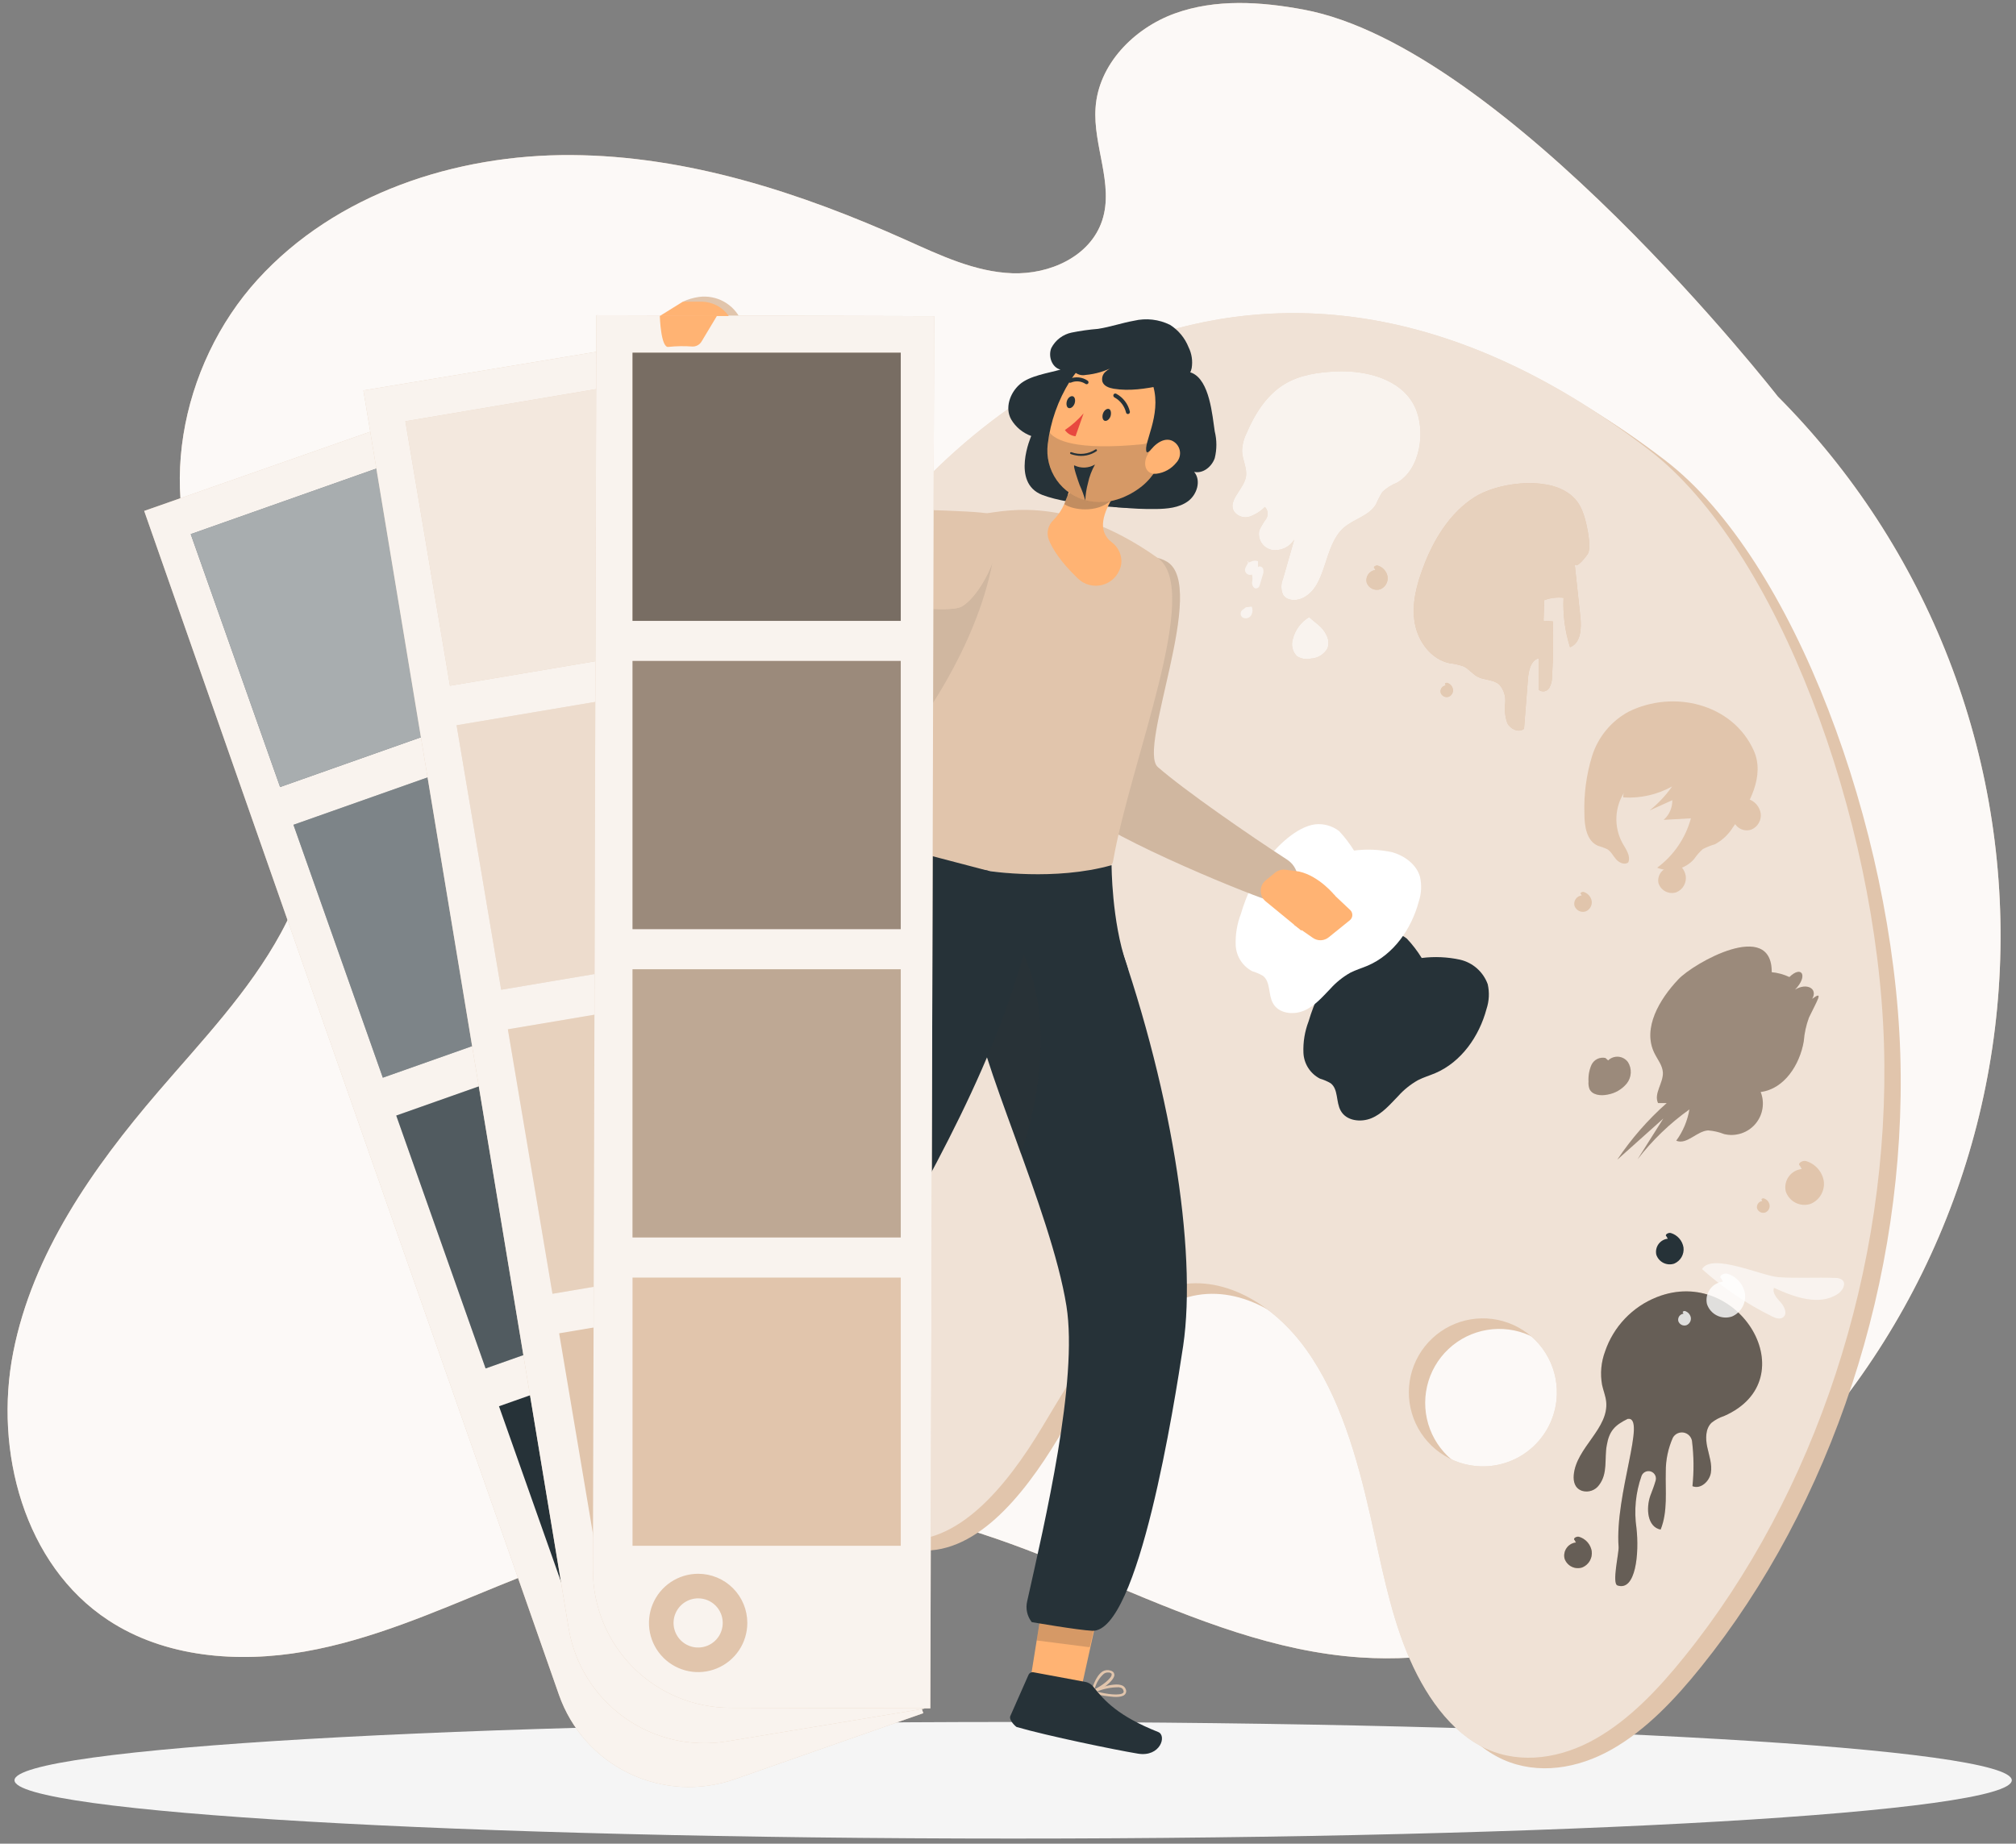 <svg width="164" height="150" viewBox="0 0 164 150" fill="none" xmlns="http://www.w3.org/2000/svg">
<rect x="0" y="0" width="164" height="150" fill="#808080" stroke="none"/>
<g clip-path="url(#clip0_34_750)">
<path d="M106.038 0.779C102.564 0.134 98.89 -0.109 95.563 1.098C92.236 2.304 89.358 5.242 89.123 8.765C88.901 11.849 90.631 15.004 89.659 17.941C88.687 20.878 85.381 22.341 82.348 22.232C79.314 22.123 76.482 20.77 73.725 19.534C65.119 15.679 55.939 12.675 46.49 12.616C37.042 12.557 27.313 15.763 20.965 22.735C14.617 29.707 12.46 40.751 17.169 48.901C19.427 52.823 23.06 55.927 24.711 60.134C26.718 65.216 25.469 71.099 22.859 75.897C20.249 80.694 16.419 84.683 12.866 88.827C7.541 95.032 2.651 102 1.075 110.024C-0.5 118.047 1.964 127.32 8.797 131.811C13.406 134.853 19.352 135.323 24.799 134.367C30.246 133.412 35.37 131.145 40.494 129.05C50.194 125.091 60.539 121.605 70.947 122.765C84.774 124.337 96.811 133.932 110.689 134.849C121.582 135.574 132.304 130.705 140.663 123.658C147.234 118.114 152.583 111.268 156.374 103.552C160.164 95.836 162.314 87.418 162.686 78.829C163.059 70.241 161.646 61.668 158.538 53.653C155.43 45.638 150.693 38.354 144.627 32.263C144.627 32.263 122.458 3.825 106.038 0.779Z" fill="#E1C5AC"/>
<g opacity="0.9">
<path d="M106.038 0.779C102.564 0.134 98.89 -0.109 95.563 1.098C92.236 2.304 89.358 5.242 89.123 8.765C88.901 11.849 90.631 15.004 89.659 17.941C88.687 20.878 85.381 22.341 82.348 22.232C79.314 22.123 76.482 20.77 73.725 19.534C65.119 15.679 55.939 12.675 46.49 12.616C37.042 12.557 27.313 15.763 20.965 22.735C14.617 29.707 12.46 40.751 17.169 48.901C19.427 52.823 23.06 55.927 24.711 60.134C26.718 65.216 25.469 71.099 22.859 75.897C20.249 80.694 16.419 84.683 12.866 88.827C7.541 95.032 2.651 102 1.075 110.024C-0.5 118.047 1.964 127.32 8.797 131.811C13.406 134.853 19.352 135.323 24.799 134.367C30.246 133.412 35.37 131.145 40.494 129.05C50.194 125.091 60.539 121.605 70.947 122.765C84.774 124.337 96.811 133.932 110.689 134.849C121.582 135.574 132.304 130.705 140.663 123.658C147.234 118.114 152.583 111.268 156.374 103.552C160.164 95.836 162.314 87.418 162.686 78.829C163.059 70.241 161.646 61.668 158.538 53.653C155.43 45.638 150.693 38.354 144.627 32.263C144.627 32.263 122.458 3.825 106.038 0.779Z" fill="white"/>
</g>
<path d="M82.419 149.585C127.286 149.585 163.658 147.462 163.658 144.842C163.658 142.223 127.286 140.099 82.419 140.099C37.552 140.099 1.18 142.223 1.18 144.842C1.18 147.462 37.552 149.585 82.419 149.585Z" fill="#F5F5F5"/>
<path d="M154.587 85.731C154.008 67.416 145.909 45.482 135.489 37.475C101.55 11.418 76.54 38.271 72.061 45.461C67.582 52.651 65.203 61.437 63.405 70.182C61.729 78.369 60.472 86.765 60.669 95.179C60.866 103.592 62.575 112.077 66.409 119.015C68.32 122.464 71.018 125.677 74.433 126.105C79.201 126.712 83.207 121.785 86.073 117.029C88.939 112.274 91.939 106.823 96.656 105.528C100.696 104.422 104.927 106.915 107.621 110.707C110.316 114.499 111.719 119.388 112.817 124.236C113.655 127.961 114.351 131.778 115.75 135.226C117.149 138.675 119.328 141.838 122.29 143.166C125.119 144.423 128.358 143.899 131.123 142.328C133.888 140.757 136.235 138.289 138.376 135.624C148.955 122.501 155.156 104.053 154.587 85.731ZM121.775 120.159C120.585 120.123 119.432 119.735 118.462 119.043C117.493 118.352 116.75 117.388 116.328 116.274C115.906 115.161 115.824 113.947 116.092 112.786C116.359 111.626 116.966 110.571 117.833 109.755C118.701 108.939 119.791 108.399 120.965 108.203C122.14 108.006 123.346 108.163 124.432 108.652C125.518 109.141 126.434 109.942 127.065 110.952C127.696 111.962 128.013 113.136 127.976 114.327C127.952 115.117 127.773 115.895 127.448 116.616C127.124 117.337 126.66 117.987 126.084 118.528C125.508 119.07 124.831 119.493 124.092 119.773C123.353 120.052 122.565 120.184 121.775 120.159Z" fill="#E1C5AC"/>
<path d="M153.258 84.871C152.68 66.557 144.585 44.623 134.161 36.616C100.243 10.559 75.212 37.412 70.737 44.602C66.263 51.792 63.874 60.578 62.077 69.323C60.401 77.51 59.144 85.906 59.341 94.316C59.538 102.725 61.247 111.214 65.081 118.152C66.992 121.605 69.69 124.818 73.105 125.246C77.873 125.849 81.883 120.926 84.744 116.17C87.606 111.415 90.631 105.964 95.328 104.669C99.367 103.563 103.599 106.056 106.293 109.844C108.987 113.631 110.391 118.529 111.489 123.377C112.327 127.102 113.022 130.919 114.422 134.367C115.821 137.816 118 140.979 120.962 142.307C123.79 143.564 127.029 143.041 129.795 141.469C132.56 139.898 134.906 137.43 137.047 134.765C147.627 121.642 153.828 103.19 153.258 84.871ZM120.447 119.3C119.257 119.264 118.104 118.876 117.134 118.184C116.164 117.493 115.422 116.529 115 115.415C114.578 114.302 114.495 113.088 114.763 111.928C115.031 110.767 115.637 109.712 116.505 108.896C117.372 108.08 118.462 107.54 119.637 107.344C120.812 107.147 122.018 107.304 123.104 107.793C124.19 108.282 125.106 109.083 125.737 110.093C126.368 111.103 126.685 112.278 126.648 113.468C126.624 114.258 126.445 115.036 126.12 115.757C125.796 116.478 125.332 117.128 124.756 117.669C124.18 118.211 123.503 118.634 122.764 118.914C122.024 119.193 121.237 119.325 120.447 119.3Z" fill="#E1C5AC"/>
<g opacity="0.5">
<path d="M153.258 84.871C152.68 66.557 144.585 44.623 134.161 36.616C100.243 10.559 75.212 37.412 70.737 44.602C66.263 51.792 63.874 60.578 62.077 69.323C60.401 77.51 59.144 85.906 59.341 94.316C59.538 102.725 61.247 111.214 65.081 118.152C66.992 121.605 69.69 124.818 73.105 125.246C77.873 125.849 81.883 120.926 84.744 116.17C87.606 111.415 90.631 105.964 95.328 104.669C99.367 103.563 103.599 106.056 106.293 109.844C108.987 113.631 110.391 118.529 111.489 123.377C112.327 127.102 113.022 130.919 114.422 134.367C115.821 137.816 118 140.979 120.962 142.307C123.79 143.564 127.029 143.041 129.795 141.469C132.56 139.898 134.906 137.43 137.047 134.765C147.627 121.642 153.828 103.19 153.258 84.871ZM120.447 119.3C119.257 119.264 118.104 118.876 117.134 118.184C116.164 117.493 115.422 116.529 115 115.415C114.578 114.302 114.495 113.088 114.763 111.928C115.031 110.767 115.637 109.712 116.505 108.896C117.372 108.08 118.462 107.54 119.637 107.344C120.812 107.147 122.018 107.304 123.104 107.793C124.19 108.282 125.106 109.083 125.737 110.093C126.368 111.103 126.685 112.278 126.648 113.468C126.624 114.258 126.445 115.036 126.12 115.757C125.796 116.478 125.332 117.128 124.756 117.669C124.18 118.211 123.503 118.634 122.764 118.914C122.024 119.193 121.237 119.325 120.447 119.3Z" fill="white"/>
</g>
<path d="M108.547 78.712C107.622 80.055 106.915 81.535 106.452 83.099C106.14 83.917 105.997 84.789 106.034 85.663C106.054 86.1 106.189 86.524 106.425 86.891C106.661 87.259 106.99 87.558 107.378 87.758C107.682 87.847 107.973 87.972 108.246 88.131C108.887 88.621 108.665 89.652 109.063 90.36C109.515 91.198 110.697 91.341 111.577 90.972C112.457 90.603 113.077 89.858 113.735 89.183C114.199 88.662 114.747 88.222 115.356 87.88C115.804 87.65 116.295 87.507 116.76 87.31C118.876 86.405 120.33 84.319 120.925 82.098C121.142 81.445 121.177 80.745 121.025 80.074C120.846 79.581 120.546 79.139 120.153 78.791C119.76 78.443 119.287 78.198 118.775 78.08C117.75 77.857 116.694 77.811 115.654 77.941C115.305 77.373 114.897 76.842 114.439 76.358C113.893 75.938 113.209 75.74 112.524 75.805C111.003 75.976 109.377 77.589 108.547 78.712Z" fill="#263238"/>
<path d="M103.038 69.972C102.112 71.315 101.405 72.795 100.943 74.359C100.63 75.176 100.488 76.049 100.524 76.923C100.547 77.359 100.683 77.781 100.919 78.149C101.155 78.516 101.482 78.816 101.869 79.018C102.172 79.107 102.463 79.232 102.736 79.391C103.377 79.881 103.155 80.912 103.553 81.62C104.006 82.458 105.187 82.601 106.067 82.232C106.947 81.863 107.571 81.117 108.225 80.443C108.691 79.924 109.239 79.484 109.846 79.14C110.299 78.909 110.785 78.767 111.25 78.57C113.37 77.665 114.82 75.578 115.415 73.353C115.632 72.702 115.666 72.004 115.515 71.334C115.23 70.328 114.258 69.624 113.265 69.339C112.242 69.115 111.187 69.068 110.148 69.201C109.795 68.634 109.388 68.102 108.933 67.613C108.385 67.195 107.7 66.999 107.014 67.064C105.497 67.244 103.867 68.858 103.038 69.972Z" fill="white"/>
<path opacity="0.6" d="M144.682 103.911C146.223 104.015 147.774 103.911 149.316 103.973C149.515 103.965 149.711 104.024 149.873 104.141C150.208 104.451 149.894 105.013 149.513 105.268C147.996 106.278 145.968 105.536 144.313 104.778C144.149 105.197 144.547 105.616 144.866 105.972C145.184 106.328 145.423 106.911 145.046 107.183C144.786 107.367 144.426 107.237 144.141 107.095C142.081 106.079 140.17 104.786 138.459 103.253C139.264 101.904 143.311 103.814 144.682 103.911Z" fill="white"/>
<path d="M146.571 95.112C146.361 95.134 146.159 95.2 145.976 95.306C145.794 95.412 145.636 95.555 145.513 95.727C145.39 95.898 145.304 96.094 145.262 96.3C145.22 96.507 145.222 96.72 145.268 96.926C145.334 97.127 145.439 97.312 145.577 97.473C145.715 97.633 145.883 97.764 146.072 97.858C146.261 97.953 146.467 98.009 146.678 98.024C146.888 98.039 147.1 98.012 147.3 97.944C147.654 97.795 147.95 97.534 148.142 97.201C148.334 96.868 148.412 96.482 148.365 96.1C148.302 95.721 148.134 95.367 147.88 95.078C147.626 94.789 147.296 94.577 146.927 94.466C146.638 94.379 146.177 94.663 146.42 94.844L146.571 95.112Z" fill="#E1C5AC"/>
<path d="M143.353 97.714C143.285 97.723 143.22 97.746 143.161 97.782C143.103 97.818 143.052 97.866 143.013 97.922C142.974 97.978 142.946 98.042 142.933 98.109C142.919 98.177 142.92 98.246 142.934 98.313C142.979 98.446 143.075 98.556 143.201 98.619C143.326 98.681 143.471 98.692 143.605 98.648C143.722 98.6 143.82 98.514 143.883 98.404C143.947 98.294 143.973 98.166 143.957 98.04C143.936 97.915 143.881 97.798 143.797 97.703C143.714 97.607 143.605 97.537 143.483 97.5C143.387 97.471 143.236 97.567 143.316 97.626L143.353 97.714Z" fill="#E1C5AC"/>
<path d="M135.673 100.781C135.523 100.797 135.378 100.845 135.248 100.921C135.118 100.997 135.005 101.1 134.917 101.222C134.829 101.345 134.768 101.484 134.737 101.632C134.706 101.78 134.707 101.932 134.739 102.08C134.786 102.223 134.861 102.356 134.96 102.47C135.059 102.585 135.179 102.678 135.314 102.746C135.449 102.814 135.597 102.854 135.747 102.865C135.898 102.876 136.049 102.857 136.193 102.809C136.446 102.702 136.657 102.515 136.794 102.277C136.931 102.038 136.986 101.761 136.951 101.489C136.906 101.218 136.787 100.965 136.606 100.759C136.426 100.552 136.191 100.4 135.929 100.32C135.719 100.257 135.388 100.462 135.564 100.592L135.673 100.781Z" fill="#263238"/>
<path d="M134.793 105.528C133.81 105.914 132.922 106.511 132.192 107.276C131.463 108.041 130.909 108.956 130.57 109.957C130.248 110.822 130.164 111.759 130.327 112.668C130.423 113.116 130.603 113.547 130.658 114.004C130.913 116.221 128.211 117.775 128.022 120.013C127.98 120.524 128.094 121.094 128.714 121.299C128.964 121.371 129.231 121.364 129.478 121.277C129.724 121.191 129.937 121.03 130.088 120.817C130.813 119.862 130.507 118.684 130.708 117.595C130.905 116.434 131.349 115.957 132.409 115.441C133.985 115.194 131.353 121.588 131.672 125.862C131.705 126.356 131.11 128.832 131.58 128.992C133.075 129.494 133.356 126.373 133.126 124.324C132.916 122.898 133.057 121.443 133.536 120.084C133.592 119.933 133.705 119.811 133.851 119.744C133.996 119.677 134.163 119.67 134.314 119.726C134.464 119.781 134.586 119.894 134.654 120.04C134.721 120.186 134.727 120.352 134.672 120.503C134.554 120.922 134.395 121.307 134.253 121.689C133.892 122.719 134.001 124.236 135.091 124.446C135.686 122.975 135.468 121.316 135.51 119.728C135.504 118.777 135.702 117.835 136.088 116.966C136.173 116.816 136.302 116.696 136.458 116.622C136.613 116.548 136.788 116.524 136.958 116.552C137.128 116.581 137.285 116.662 137.407 116.783C137.53 116.905 137.612 117.061 137.642 117.23C137.793 118.453 137.806 119.688 137.68 120.913C138.33 121.19 139.054 120.536 139.176 119.841C139.297 119.145 139.038 118.446 138.887 117.746C138.736 117.046 138.728 116.242 139.235 115.751C139.539 115.512 139.884 115.327 140.253 115.207C147.045 112.228 141.497 102.892 134.793 105.528Z" fill="#E1C5AC"/>
<path opacity="0.7" d="M134.793 105.528C133.81 105.914 132.922 106.511 132.192 107.276C131.463 108.041 130.909 108.956 130.57 109.957C130.248 110.822 130.164 111.759 130.327 112.668C130.423 113.116 130.603 113.547 130.658 114.004C130.913 116.221 128.211 117.775 128.022 120.013C127.98 120.524 128.094 121.094 128.714 121.299C128.964 121.371 129.231 121.364 129.478 121.277C129.724 121.191 129.937 121.03 130.088 120.817C130.813 119.862 130.507 118.684 130.708 117.595C130.905 116.434 131.349 115.957 132.409 115.441C133.985 115.194 131.353 121.588 131.672 125.862C131.705 126.356 131.11 128.832 131.58 128.992C133.075 129.494 133.356 126.373 133.126 124.324C132.916 122.898 133.057 121.443 133.536 120.084C133.592 119.933 133.705 119.811 133.851 119.744C133.996 119.677 134.163 119.67 134.314 119.726C134.464 119.781 134.586 119.894 134.654 120.04C134.721 120.186 134.727 120.352 134.672 120.503C134.554 120.922 134.395 121.307 134.253 121.689C133.892 122.719 134.001 124.236 135.091 124.446C135.686 122.975 135.468 121.316 135.51 119.728C135.504 118.777 135.702 117.835 136.088 116.966C136.173 116.816 136.302 116.696 136.458 116.622C136.613 116.548 136.788 116.524 136.958 116.552C137.128 116.581 137.285 116.662 137.407 116.783C137.53 116.905 137.612 117.061 137.642 117.23C137.793 118.453 137.806 119.688 137.68 120.913C138.33 121.19 139.054 120.536 139.176 119.841C139.297 119.145 139.038 118.446 138.887 117.746C138.736 117.046 138.728 116.242 139.235 115.751C139.539 115.512 139.884 115.327 140.253 115.207C147.045 112.228 141.497 102.892 134.793 105.528Z" fill="#323232"/>
<path d="M128.203 125.497C128.053 125.514 127.909 125.561 127.779 125.637C127.649 125.713 127.537 125.815 127.449 125.938C127.362 126.06 127.3 126.199 127.27 126.346C127.24 126.493 127.24 126.645 127.272 126.792C127.319 126.936 127.393 127.069 127.492 127.184C127.591 127.299 127.711 127.394 127.846 127.461C127.982 127.529 128.129 127.57 128.28 127.58C128.431 127.59 128.583 127.57 128.726 127.521C128.979 127.414 129.19 127.228 129.327 126.991C129.463 126.753 129.519 126.477 129.485 126.205C129.44 125.934 129.32 125.681 129.139 125.474C128.957 125.267 128.721 125.116 128.458 125.036C128.253 124.973 127.922 125.179 128.098 125.309L128.203 125.497Z" fill="#E1C5AC"/>
<path d="M128.203 125.497C128.053 125.514 127.909 125.561 127.779 125.637C127.649 125.713 127.537 125.815 127.449 125.938C127.362 126.06 127.3 126.199 127.27 126.346C127.24 126.493 127.24 126.645 127.272 126.792C127.319 126.936 127.393 127.069 127.492 127.184C127.591 127.299 127.711 127.394 127.846 127.461C127.982 127.529 128.129 127.57 128.28 127.58C128.431 127.59 128.583 127.57 128.726 127.521C128.979 127.414 129.19 127.228 129.327 126.991C129.463 126.753 129.519 126.477 129.485 126.205C129.44 125.934 129.32 125.681 129.139 125.474C128.957 125.267 128.721 125.116 128.458 125.036C128.253 124.973 127.922 125.179 128.098 125.309L128.203 125.497Z" fill="#E1C5AC"/>
<path d="M128.203 125.497C128.053 125.514 127.909 125.561 127.779 125.637C127.649 125.713 127.537 125.815 127.449 125.938C127.362 126.06 127.3 126.199 127.27 126.346C127.24 126.493 127.24 126.645 127.272 126.792C127.319 126.936 127.393 127.069 127.492 127.184C127.591 127.299 127.711 127.394 127.846 127.461C127.982 127.529 128.129 127.57 128.28 127.58C128.431 127.59 128.583 127.57 128.726 127.521C128.979 127.414 129.19 127.228 129.327 126.991C129.463 126.753 129.519 126.477 129.485 126.205C129.44 125.934 129.32 125.681 129.139 125.474C128.957 125.267 128.721 125.116 128.458 125.036C128.253 124.973 127.922 125.179 128.098 125.309L128.203 125.497Z" fill="#E1C5AC"/>
<path opacity="0.7" d="M128.203 125.497C128.053 125.514 127.909 125.561 127.779 125.637C127.649 125.713 127.537 125.815 127.449 125.938C127.362 126.06 127.3 126.199 127.27 126.346C127.24 126.493 127.24 126.645 127.272 126.792C127.319 126.936 127.393 127.069 127.492 127.184C127.591 127.299 127.711 127.394 127.846 127.461C127.982 127.529 128.129 127.57 128.28 127.58C128.431 127.59 128.583 127.57 128.726 127.521C128.979 127.414 129.19 127.228 129.327 126.991C129.463 126.753 129.519 126.477 129.485 126.205C129.44 125.934 129.32 125.681 129.139 125.474C128.957 125.267 128.721 125.116 128.458 125.036C128.253 124.973 127.922 125.179 128.098 125.309L128.203 125.497Z" fill="#323232"/>
<g opacity="0.8">
<path d="M140.165 104.275C139.955 104.297 139.752 104.364 139.57 104.47C139.387 104.575 139.229 104.719 139.105 104.89C138.982 105.061 138.896 105.257 138.853 105.463C138.811 105.67 138.812 105.883 138.858 106.089C138.923 106.291 139.028 106.477 139.165 106.637C139.303 106.798 139.471 106.929 139.66 107.024C139.849 107.12 140.055 107.176 140.266 107.191C140.477 107.206 140.689 107.179 140.89 107.112C141.244 106.962 141.54 106.7 141.732 106.366C141.924 106.033 142.002 105.646 141.954 105.264C141.892 104.885 141.725 104.531 141.471 104.242C141.218 103.953 140.889 103.741 140.521 103.63C140.228 103.542 139.767 103.827 140.01 104.011L140.165 104.275Z" fill="white"/>
<path d="M136.947 106.881C136.879 106.89 136.813 106.913 136.754 106.949C136.695 106.984 136.644 107.032 136.605 107.088C136.566 107.145 136.538 107.209 136.525 107.276C136.512 107.344 136.513 107.413 136.528 107.481C136.549 107.547 136.584 107.609 136.629 107.662C136.674 107.715 136.73 107.758 136.793 107.789C136.855 107.821 136.923 107.839 136.993 107.844C137.062 107.848 137.132 107.839 137.198 107.816C137.315 107.766 137.412 107.68 137.475 107.57C137.539 107.461 137.565 107.334 137.55 107.208C137.529 107.083 137.473 106.966 137.39 106.871C137.306 106.776 137.198 106.705 137.077 106.668C136.98 106.638 136.825 106.735 136.909 106.793L136.947 106.881Z" fill="white"/>
</g>
<path d="M136.532 79.68C134.99 81.306 133.599 83.661 134.58 85.672C134.835 86.196 135.242 86.673 135.275 87.251C135.321 88.11 134.517 88.965 134.881 89.744H135.589C134.055 91.102 132.702 92.651 131.563 94.353L135.313 91.001L133.218 94.316C134.417 92.765 135.837 91.398 137.433 90.26C137.279 91.181 136.912 92.054 136.36 92.807C137.228 93.163 138.015 92.028 138.954 91.969C139.401 92.003 139.84 92.103 140.257 92.267C140.712 92.377 141.188 92.359 141.634 92.217C142.079 92.075 142.477 91.812 142.784 91.459C143.09 91.106 143.294 90.675 143.372 90.213C143.451 89.752 143.401 89.278 143.228 88.844C145.147 88.601 146.412 86.627 146.735 84.721C146.786 84.064 146.927 83.416 147.154 82.797C147.858 81.327 148.377 80.56 147.418 81.268C147.904 80.43 146.978 79.936 146.027 80.514C147.112 79.395 146.575 78.507 145.566 79.492C145.113 79.279 144.626 79.146 144.128 79.098C144.154 74.74 137.777 78.352 136.532 79.68Z" fill="#E1C5AC"/>
<path d="M130.603 86.078C130.378 86.029 130.142 86.057 129.935 86.159C129.728 86.261 129.562 86.431 129.464 86.64C129.279 87.064 129.197 87.527 129.225 87.989C129.206 88.189 129.23 88.39 129.296 88.58C129.51 89.099 130.222 89.175 130.771 89.057C131.388 88.953 131.946 88.629 132.342 88.144C132.534 87.899 132.645 87.601 132.661 87.29C132.677 86.98 132.596 86.672 132.43 86.409C132.339 86.286 132.223 86.184 132.09 86.109C131.956 86.035 131.808 85.99 131.656 85.977C131.504 85.965 131.35 85.984 131.206 86.036C131.062 86.087 130.931 86.169 130.821 86.275L130.603 86.078Z" fill="#E1C5AC"/>
<g opacity="0.4">
<path d="M136.532 79.68C134.99 81.306 133.599 83.661 134.58 85.672C134.835 86.196 135.242 86.673 135.275 87.251C135.321 88.11 134.517 88.965 134.881 89.744H135.589C134.055 91.102 132.702 92.651 131.563 94.353L135.313 91.001L133.218 94.316C134.417 92.765 135.837 91.398 137.433 90.26C137.279 91.181 136.912 92.054 136.36 92.807C137.228 93.163 138.015 92.028 138.954 91.969C139.401 92.003 139.84 92.103 140.257 92.267C140.712 92.377 141.188 92.359 141.634 92.217C142.079 92.075 142.477 91.812 142.784 91.459C143.09 91.106 143.294 90.675 143.372 90.213C143.451 89.752 143.401 89.278 143.228 88.844C145.147 88.601 146.412 86.627 146.735 84.721C146.786 84.064 146.927 83.416 147.154 82.797C147.858 81.327 148.377 80.56 147.418 81.268C147.904 80.43 146.978 79.936 146.027 80.514C147.112 79.395 146.575 78.507 145.566 79.492C145.113 79.279 144.626 79.146 144.128 79.098C144.154 74.74 137.777 78.352 136.532 79.68Z" fill="#323232"/>
<path d="M130.603 86.078C130.378 86.029 130.142 86.057 129.935 86.159C129.728 86.261 129.562 86.431 129.464 86.64C129.279 87.064 129.197 87.527 129.225 87.989C129.206 88.189 129.23 88.39 129.296 88.58C129.51 89.099 130.222 89.175 130.771 89.057C131.388 88.953 131.946 88.629 132.342 88.144C132.534 87.899 132.645 87.601 132.661 87.29C132.677 86.98 132.596 86.672 132.43 86.409C132.339 86.286 132.223 86.184 132.09 86.109C131.956 86.035 131.808 85.99 131.656 85.977C131.504 85.965 131.35 85.984 131.206 86.036C131.062 86.087 130.931 86.169 130.821 86.275L130.603 86.078Z" fill="#323232"/>
</g>
<path d="M119.944 40.454C117.908 41.757 116.592 43.957 115.754 46.215C115.218 47.648 114.824 49.198 115.092 50.703C115.36 52.207 116.433 53.656 117.933 53.962C118.32 54.002 118.701 54.088 119.068 54.218C119.487 54.419 119.781 54.83 120.191 55.056C120.749 55.349 121.482 55.274 121.959 55.688C122.144 55.893 122.282 56.135 122.366 56.397C122.45 56.659 122.477 56.936 122.446 57.209C122.378 57.756 122.438 58.311 122.621 58.831C122.865 59.325 123.556 59.644 123.979 59.292C124.084 57.938 124.193 56.585 124.297 55.232C124.352 54.553 124.524 53.724 125.177 53.556C125.177 54.394 125.177 55.27 125.177 56.124C125.24 56.174 125.312 56.21 125.389 56.231C125.466 56.251 125.547 56.255 125.626 56.242C125.705 56.23 125.78 56.201 125.847 56.157C125.914 56.114 125.972 56.057 126.015 55.99C126.179 55.719 126.261 55.406 126.254 55.089C126.351 53.581 126.371 52.068 126.325 50.556L125.567 50.506L125.621 48.83C126.122 48.641 126.661 48.575 127.193 48.637C127.131 49.997 127.309 51.357 127.721 52.655C128.605 52.324 128.663 51.113 128.559 50.17C128.402 48.712 128.246 47.253 128.089 45.792C128.169 46.508 129.17 45.054 129.166 45.067C129.451 44.568 129.166 43.173 129.045 42.637C128.802 41.602 128.483 40.735 127.582 40.123C125.63 38.744 121.775 39.285 119.944 40.454Z" fill="#E1C5AC"/>
<path d="M111.891 46.374C111.776 46.388 111.665 46.426 111.565 46.485C111.465 46.544 111.379 46.623 111.311 46.717C111.243 46.811 111.196 46.918 111.172 47.032C111.147 47.145 111.147 47.262 111.17 47.376C111.206 47.487 111.263 47.591 111.339 47.68C111.415 47.769 111.508 47.842 111.613 47.895C111.718 47.947 111.832 47.978 111.948 47.986C112.065 47.995 112.182 47.979 112.293 47.941C112.488 47.858 112.651 47.714 112.757 47.53C112.863 47.347 112.906 47.134 112.88 46.923C112.845 46.714 112.752 46.518 112.612 46.358C112.473 46.198 112.291 46.081 112.088 46.018C111.929 45.972 111.669 46.131 111.807 46.228L111.891 46.374Z" fill="#E1C5AC"/>
<path d="M117.615 55.768C117.547 55.776 117.482 55.798 117.423 55.832C117.365 55.867 117.314 55.913 117.275 55.968C117.235 56.024 117.208 56.087 117.194 56.153C117.181 56.22 117.181 56.288 117.196 56.355C117.216 56.42 117.25 56.481 117.295 56.533C117.339 56.585 117.394 56.628 117.455 56.658C117.516 56.689 117.583 56.708 117.651 56.712C117.72 56.717 117.788 56.708 117.853 56.686C117.968 56.638 118.064 56.554 118.126 56.446C118.188 56.339 118.213 56.214 118.197 56.091C118.178 55.967 118.124 55.851 118.042 55.757C117.96 55.663 117.852 55.594 117.732 55.559C117.64 55.529 117.489 55.626 117.568 55.68L117.615 55.768Z" fill="#E1C5AC"/>
<g opacity="0.8">
<path d="M119.944 40.454C117.908 41.757 116.592 43.957 115.754 46.215C115.218 47.648 114.824 49.198 115.092 50.703C115.36 52.207 116.433 53.656 117.933 53.962C118.32 54.002 118.701 54.088 119.068 54.218C119.487 54.419 119.781 54.83 120.191 55.056C120.749 55.349 121.482 55.274 121.959 55.688C122.144 55.893 122.282 56.135 122.366 56.397C122.45 56.659 122.477 56.936 122.446 57.209C122.378 57.756 122.438 58.311 122.621 58.831C122.865 59.325 123.556 59.644 123.979 59.292C124.084 57.938 124.193 56.585 124.297 55.232C124.352 54.553 124.524 53.724 125.177 53.556C125.177 54.394 125.177 55.27 125.177 56.124C125.24 56.174 125.312 56.21 125.389 56.231C125.466 56.251 125.547 56.255 125.626 56.242C125.705 56.23 125.78 56.201 125.847 56.157C125.914 56.114 125.972 56.057 126.015 55.99C126.179 55.719 126.261 55.406 126.254 55.089C126.351 53.581 126.371 52.068 126.325 50.556L125.567 50.506L125.621 48.83C126.122 48.641 126.661 48.575 127.193 48.637C127.131 49.997 127.309 51.357 127.721 52.655C128.605 52.324 128.663 51.113 128.559 50.17C128.402 48.712 128.246 47.253 128.089 45.792C128.169 46.508 129.17 45.054 129.166 45.067C129.451 44.568 129.166 43.173 129.045 42.637C128.802 41.602 128.483 40.735 127.582 40.123C125.63 38.744 121.775 39.285 119.944 40.454Z" fill="#E1C5AC"/>
<path d="M111.891 46.374C111.776 46.388 111.665 46.426 111.565 46.485C111.465 46.544 111.379 46.623 111.311 46.717C111.243 46.811 111.196 46.918 111.172 47.032C111.147 47.145 111.147 47.262 111.17 47.376C111.206 47.487 111.263 47.591 111.339 47.68C111.415 47.769 111.508 47.842 111.613 47.895C111.718 47.947 111.832 47.978 111.948 47.986C112.065 47.995 112.182 47.979 112.293 47.941C112.488 47.858 112.651 47.714 112.757 47.53C112.863 47.347 112.906 47.134 112.88 46.923C112.845 46.714 112.752 46.518 112.612 46.358C112.473 46.198 112.291 46.081 112.088 46.018C111.929 45.972 111.669 46.131 111.807 46.228L111.891 46.374Z" fill="#E1C5AC"/>
<path d="M117.615 55.768C117.547 55.776 117.482 55.798 117.423 55.832C117.365 55.867 117.314 55.913 117.275 55.968C117.235 56.024 117.208 56.087 117.194 56.153C117.181 56.22 117.181 56.288 117.196 56.355C117.216 56.42 117.25 56.481 117.295 56.533C117.339 56.585 117.394 56.628 117.455 56.658C117.516 56.689 117.583 56.708 117.651 56.712C117.72 56.717 117.788 56.708 117.853 56.686C117.968 56.638 118.064 56.554 118.126 56.446C118.188 56.339 118.213 56.214 118.197 56.091C118.178 55.967 118.124 55.851 118.042 55.757C117.96 55.663 117.852 55.594 117.732 55.559C117.64 55.529 117.489 55.626 117.568 55.68L117.615 55.768Z" fill="#E1C5AC"/>
</g>
<g opacity="0.4">
<path opacity="0.5" d="M119.944 40.454C117.908 41.757 116.592 43.957 115.754 46.215C115.218 47.648 114.824 49.198 115.092 50.703C115.36 52.207 116.433 53.656 117.933 53.962C118.32 54.002 118.701 54.088 119.068 54.218C119.487 54.419 119.781 54.83 120.191 55.056C120.749 55.349 121.482 55.274 121.959 55.688C122.144 55.893 122.282 56.135 122.366 56.397C122.45 56.659 122.477 56.936 122.446 57.209C122.378 57.756 122.438 58.311 122.621 58.831C122.865 59.325 123.556 59.644 123.979 59.292C124.084 57.938 124.193 56.585 124.297 55.232C124.352 54.553 124.524 53.724 125.177 53.556C125.177 54.394 125.177 55.27 125.177 56.124C125.24 56.174 125.312 56.21 125.389 56.231C125.466 56.251 125.547 56.255 125.626 56.242C125.705 56.23 125.78 56.201 125.847 56.157C125.914 56.114 125.972 56.057 126.015 55.99C126.179 55.719 126.261 55.406 126.254 55.089C126.351 53.581 126.371 52.068 126.325 50.556L125.567 50.506L125.621 48.83C126.122 48.641 126.661 48.575 127.193 48.637C127.131 49.997 127.309 51.357 127.721 52.655C128.605 52.324 128.663 51.113 128.559 50.17C128.402 48.712 128.246 47.253 128.089 45.792C128.169 46.508 129.17 45.054 129.166 45.067C129.451 44.568 129.166 43.173 129.045 42.637C128.802 41.602 128.483 40.735 127.582 40.123C125.63 38.744 121.775 39.285 119.944 40.454Z" fill="white"/>
<g opacity="0.2">
<path d="M111.891 46.374C111.776 46.388 111.665 46.426 111.565 46.485C111.465 46.544 111.379 46.623 111.311 46.717C111.243 46.811 111.196 46.918 111.172 47.032C111.147 47.145 111.147 47.262 111.17 47.376C111.206 47.487 111.263 47.591 111.339 47.68C111.415 47.769 111.508 47.842 111.613 47.895C111.718 47.947 111.832 47.978 111.948 47.986C112.065 47.995 112.182 47.979 112.293 47.941C112.488 47.858 112.651 47.714 112.757 47.53C112.863 47.347 112.906 47.134 112.88 46.923C112.845 46.714 112.752 46.518 112.612 46.358C112.473 46.198 112.291 46.081 112.088 46.018C111.929 45.972 111.669 46.131 111.807 46.228L111.891 46.374Z" fill="white"/>
</g>
<g opacity="0.2">
<path d="M117.615 55.768C117.547 55.776 117.482 55.798 117.423 55.832C117.365 55.867 117.314 55.913 117.275 55.968C117.235 56.024 117.208 56.087 117.194 56.153C117.181 56.22 117.181 56.288 117.196 56.355C117.216 56.42 117.25 56.481 117.295 56.533C117.339 56.585 117.394 56.628 117.455 56.658C117.516 56.689 117.583 56.708 117.651 56.712C117.72 56.717 117.788 56.708 117.853 56.686C117.968 56.638 118.064 56.554 118.126 56.446C118.188 56.339 118.213 56.214 118.197 56.091C118.178 55.967 118.124 55.851 118.042 55.757C117.96 55.663 117.852 55.594 117.732 55.559C117.64 55.529 117.489 55.626 117.568 55.68L117.615 55.768Z" fill="white"/>
</g>
</g>
<path d="M132.497 57.897C131.077 58.662 130.011 59.95 129.522 61.487C129.05 63.012 128.837 64.606 128.89 66.201C128.89 67.207 129.066 68.422 129.992 68.811C130.248 68.885 130.498 68.976 130.742 69.084C131.064 69.276 131.228 69.645 131.475 69.922C131.722 70.198 132.179 70.404 132.464 70.156C132.669 69.637 132.275 69.1 131.999 68.619C131.633 67.957 131.458 67.207 131.495 66.452C131.532 65.697 131.779 64.967 132.208 64.345C132.145 64.417 132.099 64.502 132.072 64.594C132.045 64.686 132.039 64.782 132.053 64.877C133.435 64.967 134.814 64.657 136.025 63.985C135.508 64.72 134.891 65.379 134.19 65.941L136.042 65.103C136.047 65.405 135.986 65.704 135.865 65.981C135.743 66.257 135.564 66.504 135.338 66.704L137.554 66.578C137.118 68.188 136.151 69.604 134.81 70.596C135.323 70.806 135.888 70.85 136.427 70.723C136.967 70.596 137.453 70.304 137.818 69.888C138.018 69.591 138.254 69.321 138.522 69.084C138.837 68.92 139.166 68.788 139.507 68.69C140.113 68.364 140.622 67.882 140.982 67.295C142.314 65.464 143.601 63.105 142.658 61.047C140.936 57.247 136.134 56.099 132.497 57.897Z" fill="#E1C5AC"/>
<path d="M141.946 65.468C141.796 65.484 141.651 65.532 141.521 65.608C141.391 65.684 141.278 65.787 141.19 65.91C141.103 66.032 141.042 66.172 141.011 66.32C140.981 66.467 140.983 66.62 141.015 66.767C141.062 66.911 141.137 67.044 141.236 67.158C141.334 67.273 141.455 67.367 141.59 67.435C141.725 67.503 141.873 67.543 142.024 67.553C142.174 67.564 142.326 67.544 142.469 67.496C142.723 67.39 142.936 67.203 143.073 66.965C143.211 66.726 143.267 66.449 143.232 66.176C143.187 65.904 143.067 65.65 142.886 65.443C142.704 65.236 142.469 65.083 142.205 65.003C141.996 64.94 141.665 65.145 141.841 65.275L141.946 65.468Z" fill="#E1C5AC"/>
<path d="M135.853 70.563C135.703 70.579 135.558 70.626 135.427 70.702C135.297 70.778 135.184 70.881 135.095 71.003C135.007 71.126 134.946 71.266 134.916 71.414C134.885 71.562 134.886 71.714 134.919 71.862C134.966 72.006 135.041 72.139 135.139 72.254C135.238 72.368 135.358 72.463 135.493 72.531C135.629 72.599 135.776 72.64 135.927 72.651C136.078 72.662 136.229 72.643 136.373 72.595C136.628 72.489 136.841 72.302 136.978 72.062C137.116 71.823 137.171 71.545 137.135 71.271C137.091 71 136.971 70.746 136.789 70.54C136.608 70.333 136.372 70.181 136.109 70.102C135.899 70.035 135.568 70.244 135.744 70.37L135.853 70.563Z" fill="#E1C5AC"/>
<path d="M128.672 72.85C128.575 72.861 128.482 72.892 128.399 72.941C128.315 72.99 128.243 73.057 128.187 73.136C128.131 73.215 128.093 73.306 128.074 73.401C128.056 73.496 128.058 73.594 128.081 73.689C128.111 73.78 128.158 73.864 128.221 73.936C128.284 74.009 128.36 74.069 128.446 74.111C128.531 74.154 128.625 74.18 128.72 74.186C128.816 74.193 128.912 74.18 129.003 74.149C129.164 74.082 129.298 73.963 129.385 73.812C129.473 73.66 129.507 73.485 129.485 73.311C129.455 73.14 129.379 72.98 129.265 72.849C129.15 72.718 129.001 72.621 128.835 72.57C128.701 72.532 128.492 72.662 128.605 72.742L128.672 72.85Z" fill="#E1C5AC"/>
<path d="M108.761 30.218C107.286 30.277 105.761 30.486 104.496 31.253C103.038 32.137 102.082 33.666 101.412 35.233C101.179 35.694 101.053 36.201 101.043 36.717C101.068 37.425 101.487 38.112 101.353 38.812C101.161 39.825 99.862 40.718 100.385 41.606C100.528 41.805 100.731 41.954 100.964 42.029C101.197 42.105 101.448 42.103 101.68 42.025C102.138 41.857 102.555 41.591 102.899 41.246C103.025 41.372 103.104 41.538 103.121 41.715C103.139 41.892 103.094 42.07 102.996 42.218C102.788 42.508 102.605 42.815 102.447 43.136C102.406 43.307 102.399 43.486 102.428 43.66C102.456 43.834 102.519 44.001 102.613 44.151C102.708 44.3 102.831 44.429 102.976 44.531C103.12 44.632 103.284 44.703 103.457 44.74C103.81 44.795 104.172 44.745 104.498 44.596C104.823 44.447 105.098 44.206 105.288 43.902C104.978 44.969 104.67 46.039 104.366 47.112C104.282 47.311 104.239 47.524 104.239 47.74C104.239 47.956 104.282 48.17 104.366 48.369C104.647 48.863 105.367 48.913 105.891 48.691C107.986 47.795 107.596 44.447 109.314 42.934C110.152 42.209 111.384 41.967 111.937 41.024C112.082 40.678 112.254 40.345 112.453 40.027C112.79 39.704 113.187 39.451 113.622 39.281C115.574 38.204 116.01 34.99 115.08 33.075C113.965 30.779 111.041 30.13 108.761 30.218Z" fill="#E1C5AC"/>
<path opacity="0.8" d="M108.761 30.218C107.286 30.277 105.761 30.486 104.496 31.253C103.038 32.137 102.082 33.666 101.412 35.233C101.179 35.694 101.053 36.201 101.043 36.717C101.068 37.425 101.487 38.112 101.353 38.812C101.161 39.825 99.862 40.718 100.385 41.606C100.528 41.805 100.731 41.954 100.964 42.029C101.197 42.105 101.448 42.103 101.68 42.025C102.138 41.857 102.555 41.591 102.899 41.246C103.025 41.372 103.104 41.538 103.121 41.715C103.139 41.892 103.094 42.07 102.996 42.218C102.788 42.508 102.605 42.815 102.447 43.136C102.406 43.307 102.399 43.486 102.428 43.66C102.456 43.834 102.519 44.001 102.613 44.151C102.708 44.3 102.831 44.429 102.976 44.531C103.12 44.632 103.284 44.703 103.457 44.74C103.81 44.795 104.172 44.745 104.498 44.596C104.823 44.447 105.098 44.206 105.288 43.902C104.978 44.969 104.67 46.039 104.366 47.112C104.282 47.311 104.239 47.524 104.239 47.74C104.239 47.956 104.282 48.17 104.366 48.369C104.647 48.863 105.367 48.913 105.891 48.691C107.986 47.795 107.596 44.447 109.314 42.934C110.152 42.209 111.384 41.967 111.937 41.024C112.082 40.678 112.254 40.345 112.453 40.027C112.79 39.704 113.187 39.451 113.622 39.281C115.574 38.204 116.01 34.99 115.08 33.075C113.965 30.779 111.041 30.13 108.761 30.218Z" fill="white"/>
<path d="M105.175 51.98C105.095 52.221 105.083 52.479 105.14 52.725C105.197 52.972 105.32 53.199 105.497 53.38C105.664 53.49 105.852 53.564 106.048 53.599C106.245 53.633 106.447 53.627 106.641 53.581C106.919 53.568 107.19 53.484 107.426 53.337C107.663 53.191 107.859 52.986 107.994 52.743C108.052 52.573 108.075 52.393 108.062 52.214C108.049 52.035 108 51.86 107.919 51.7C107.588 50.971 107.022 50.711 106.499 50.208C105.84 50.601 105.364 51.238 105.175 51.98Z" fill="#E1C5AC"/>
<path opacity="0.8" d="M105.175 51.98C105.095 52.221 105.083 52.479 105.14 52.725C105.197 52.972 105.32 53.199 105.497 53.38C105.664 53.49 105.852 53.564 106.048 53.599C106.245 53.633 106.447 53.627 106.641 53.581C106.919 53.568 107.19 53.484 107.426 53.337C107.663 53.191 107.859 52.986 107.994 52.743C108.052 52.573 108.075 52.393 108.062 52.214C108.049 52.035 108 51.86 107.919 51.7C107.588 50.971 107.022 50.711 106.499 50.208C105.84 50.601 105.364 51.238 105.175 51.98Z" fill="white"/>
<g opacity="0.6">
<path d="M101.131 49.584C101.075 49.613 101.027 49.656 100.991 49.708C100.955 49.76 100.933 49.82 100.926 49.883C100.919 49.946 100.927 50.01 100.951 50.069C100.974 50.128 101.012 50.18 101.06 50.221C101.17 50.293 101.303 50.32 101.432 50.298C101.561 50.275 101.677 50.204 101.756 50.099C101.829 49.991 101.873 49.865 101.885 49.735C101.897 49.605 101.875 49.473 101.823 49.353L101.349 49.412L101.131 49.584Z" fill="white"/>
</g>
<g opacity="0.6">
<path d="M101.559 45.691C101.508 45.939 101.278 46.11 101.278 46.383C101.282 46.449 101.302 46.513 101.336 46.569C101.37 46.626 101.417 46.674 101.473 46.709C101.529 46.744 101.593 46.766 101.658 46.772C101.724 46.777 101.791 46.768 101.852 46.743C101.898 46.961 101.898 47.187 101.852 47.405C101.852 47.627 101.986 47.904 102.208 47.87C102.43 47.837 102.468 47.644 102.518 47.472L102.723 46.785C102.788 46.625 102.8 46.449 102.757 46.282C102.698 46.123 102.472 46.018 102.338 46.136C102.338 45.976 102.338 45.817 102.338 45.658C102.242 45.624 102.139 45.61 102.038 45.618C101.936 45.626 101.837 45.655 101.747 45.704C101.642 45.767 101.441 45.792 101.466 45.675L101.559 45.691Z" fill="white"/>
</g>
<path d="M87.816 65.858C90.409 68.296 102.656 73.211 103.453 73.324C103.749 73.385 104.057 73.37 104.346 73.28C104.636 73.189 104.898 73.027 105.108 72.809C105.289 72.6 105.424 72.356 105.502 72.09C105.58 71.825 105.6 71.546 105.56 71.273C105.521 70.999 105.422 70.738 105.272 70.506C105.121 70.274 104.922 70.078 104.689 69.93C101.672 67.978 96.38 64.32 94.189 62.409C92.475 60.918 98.307 47.656 94.913 45.687C89.399 42.49 84.753 62.975 87.816 65.858Z" fill="#E1C5AC"/>
<g opacity="0.1">
<path d="M87.816 65.858C90.409 68.296 102.656 73.211 103.453 73.324C103.749 73.385 104.057 73.37 104.346 73.28C104.636 73.189 104.898 73.027 105.108 72.809C105.289 72.6 105.424 72.356 105.502 72.09C105.58 71.825 105.6 71.546 105.56 71.273C105.521 70.999 105.422 70.738 105.272 70.506C105.121 70.274 104.922 70.078 104.689 69.93C101.672 67.978 96.38 64.32 94.189 62.409C92.475 60.918 98.307 47.656 94.913 45.687C89.399 42.49 84.753 62.975 87.816 65.858Z" fill="#323232"/>
</g>
<path d="M102.95 73.324L105.849 75.704C105.849 75.704 108.468 73.19 108.606 72.876C108.606 72.876 107.349 71.279 105.673 70.906L104.567 70.76C104.419 70.741 104.268 70.752 104.124 70.794C103.98 70.835 103.845 70.904 103.729 70.999L102.975 71.615C102.847 71.716 102.743 71.845 102.671 71.992C102.599 72.139 102.561 72.3 102.558 72.463C102.556 72.627 102.59 72.789 102.657 72.938C102.725 73.086 102.825 73.218 102.95 73.324Z" fill="#FFB373"/>
<path d="M105.258 75.235L108.501 72.779L109.834 74.036C109.892 74.09 109.938 74.156 109.969 74.23C110 74.303 110.014 74.382 110.011 74.462C110.009 74.542 109.989 74.62 109.953 74.691C109.917 74.762 109.867 74.825 109.804 74.874L108.091 76.257C107.911 76.404 107.688 76.489 107.456 76.498C107.224 76.507 106.995 76.44 106.804 76.307L105.258 75.235Z" fill="#FFB373"/>
<path d="M94.189 45.402C97.821 47.992 91.955 61.915 90.543 70.089C90.162 72.31 75.623 71.099 73.825 68.627L75.233 46.291C75.214 45.679 75.323 45.071 75.553 44.504C75.783 43.937 76.129 43.425 76.569 43C77.009 42.575 77.533 42.247 78.108 42.038C78.683 41.828 79.295 41.741 79.905 41.782C80.919 41.849 86.387 39.846 94.189 45.402Z" fill="#E1C5AC"/>
<path opacity="0.1" d="M74.412 59.35C74.412 59.35 74.802 53.116 75.288 49.508C76.733 49.609 77.802 49.575 78.221 49.353C79.105 48.863 80.161 47.342 80.735 45.763C79.369 52.953 74.412 59.35 74.412 59.35Z" fill="#323232"/>
<path d="M90.426 70.391C90.426 70.391 90.426 74.92 91.641 78.453C93.028 82.425 86.953 83.514 83.42 81.23L81.137 79.751C81.137 79.751 80.031 79.575 72.112 75.251C71.944 75.159 71.58 74.309 72.087 72.205C72.481 70.559 72.326 70.383 73.277 68.983L80.475 70.869C80.475 70.869 85.796 71.698 90.426 70.391Z" fill="#263238"/>
<path d="M89.63 129.825L87.359 140.103C86.994 140.204 83.169 140.749 83.328 139.751C83.81 136.701 84.841 130.299 84.841 130.299L89.63 129.825Z" fill="#FFB373"/>
<path d="M88.846 137.74C88.826 137.732 88.81 137.718 88.798 137.7C88.786 137.682 88.779 137.661 88.779 137.64C88.779 137.618 88.786 137.597 88.798 137.579C88.81 137.561 88.826 137.547 88.846 137.539C88.918 137.51 90.564 136.839 91.264 137.12C91.332 137.144 91.393 137.181 91.445 137.23C91.497 137.279 91.538 137.339 91.566 137.405C91.606 137.476 91.624 137.558 91.615 137.64C91.605 137.721 91.571 137.797 91.515 137.858C91.314 138.088 90.761 138.096 90.196 138.017C89.738 137.967 89.287 137.874 88.846 137.74ZM90.996 137.275C90.387 137.275 89.783 137.393 89.219 137.623C90.015 137.841 91.13 137.983 91.373 137.723C91.402 137.69 91.436 137.631 91.373 137.489C91.338 137.41 91.273 137.349 91.193 137.317C91.127 137.296 91.06 137.28 90.992 137.267L90.996 137.275Z" fill="#E1C5AC"/>
<path d="M88.8 137.686C88.79 137.67 88.785 137.652 88.785 137.633C88.785 137.615 88.79 137.597 88.8 137.581C88.8 137.531 89.085 136.37 89.705 135.98C89.795 135.929 89.895 135.896 89.998 135.884C90.101 135.872 90.205 135.88 90.305 135.909C90.589 135.976 90.64 136.135 90.656 136.257C90.656 136.76 89.5 137.568 88.939 137.736H88.892L88.8 137.686ZM89.802 136.173C89.427 136.505 89.164 136.944 89.047 137.43C89.63 137.175 90.468 136.521 90.434 136.223C90.434 136.198 90.434 136.123 90.25 136.077H90.183C90.048 136.061 89.913 136.095 89.802 136.173Z" fill="#E1C5AC"/>
<path d="M88.285 136.839L84.074 136.056C83.987 136.04 83.897 136.055 83.821 136.098C83.744 136.142 83.685 136.212 83.655 136.295L82.184 139.626C82.059 139.969 82.658 140.501 82.696 140.506C85.21 141.235 90.736 142.374 92.567 142.676C94.398 142.978 94.939 141.201 94.218 140.916C90.975 139.626 89.873 138.402 88.96 137.258C88.797 137.037 88.555 136.887 88.285 136.839Z" fill="#263238"/>
<g opacity="0.2">
<path d="M84.334 133.467L84.841 130.303L89.63 129.825L88.649 134.02L84.334 133.467Z" fill="#323232"/>
</g>
<path d="M54.221 120.851L46.679 128.196C46.323 128.082 42.824 126.44 43.503 125.682C45.598 123.394 49.951 118.609 49.951 118.609L54.221 120.851Z" fill="#FFB373"/>
<path d="M49.226 127.035C49.215 127.017 49.209 126.996 49.209 126.974C49.209 126.953 49.215 126.932 49.226 126.913C49.239 126.896 49.256 126.883 49.276 126.874C49.296 126.866 49.318 126.864 49.339 126.867C49.415 126.867 51.158 127.223 51.581 127.856C51.626 127.915 51.658 127.983 51.674 128.055C51.691 128.127 51.692 128.202 51.677 128.275C51.671 128.356 51.639 128.434 51.587 128.496C51.534 128.559 51.463 128.603 51.384 128.623C51.091 128.707 50.626 128.409 50.198 128.032C49.843 127.732 49.517 127.398 49.226 127.035ZM51.275 127.827C50.766 127.492 50.197 127.26 49.599 127.144C50.144 127.764 50.994 128.489 51.338 128.401C51.384 128.401 51.443 128.359 51.472 128.208C51.48 128.166 51.479 128.123 51.47 128.081C51.461 128.039 51.443 128 51.418 127.965C51.374 127.911 51.327 127.86 51.275 127.814V127.827Z" fill="#E1C5AC"/>
<path d="M49.218 126.955C49.215 126.937 49.219 126.919 49.227 126.902C49.235 126.886 49.248 126.872 49.264 126.863C49.302 126.83 50.165 126.004 50.898 126.025C51.002 126.032 51.103 126.06 51.196 126.107C51.289 126.153 51.371 126.218 51.438 126.297C51.508 126.353 51.557 126.431 51.575 126.518C51.594 126.605 51.581 126.696 51.539 126.775C51.279 127.194 49.863 127.24 49.293 127.073L49.251 127.052L49.218 126.955ZM50.894 126.243C50.395 126.318 49.931 126.545 49.566 126.892C50.194 127.001 51.242 126.913 51.384 126.645C51.384 126.62 51.434 126.557 51.313 126.423L51.25 126.394C51.15 126.301 51.018 126.251 50.881 126.251L50.894 126.243Z" fill="#E1C5AC"/>
<path d="M49.243 125.971L46.155 123.008C46.091 122.947 46.008 122.911 45.919 122.905C45.831 122.9 45.744 122.926 45.673 122.979L42.614 124.957C42.321 125.175 42.531 125.946 42.56 125.975C44.274 127.969 48.258 131.946 49.624 133.203C50.99 134.46 52.415 133.274 51.967 132.633C49.968 129.779 49.717 128.149 49.582 126.696C49.566 126.42 49.444 126.16 49.243 125.971Z" fill="#263238"/>
<g opacity="0.2">
<path d="M47.797 120.989L49.955 118.621L54.221 120.851L51.099 123.821L47.797 120.989Z" fill="#323232"/>
</g>
<path d="M79.189 81.239C79.36 85.764 85.503 98.418 86.756 106.265C87.715 112.328 85 123.817 83.563 130.265C83.491 130.56 83.486 130.866 83.55 131.163C83.614 131.459 83.745 131.736 83.932 131.975C83.932 131.975 87.669 132.624 88.851 132.679C92.621 132.855 95.555 114.088 96.25 109.5C97.398 101.707 95.257 88.106 90.413 74.92C89.601 72.708 87.191 73.454 84.166 73.634C83.617 73.668 79.021 76.844 79.189 81.239Z" fill="#263238"/>
<path opacity="0.2" d="M82.595 76.433C82.025 75.499 80.358 85.592 80.358 85.592L83.035 93.855C83.035 93.855 86.965 83.602 82.595 76.433Z" fill="#323232"/>
<path d="M72.141 74.497C55.31 114.901 47.282 116.397 48.258 119.518C48.258 119.518 51.25 121.881 51.987 122.807C53.73 125.003 67.071 110.996 69.334 106.94C74.383 97.877 80.492 87.922 83.404 77.158C84.019 74.883 83.085 72.377 80.471 70.873C79.997 70.596 73.834 70.437 72.141 74.497Z" fill="#263238"/>
<path d="M95.751 31.064C96.041 31.028 96.313 30.901 96.526 30.702C96.74 30.503 96.885 30.241 96.941 29.954C97.038 29.375 96.951 28.779 96.69 28.253C96.393 27.501 95.865 26.863 95.182 26.43C94.273 25.98 93.236 25.862 92.249 26.095C91.264 26.271 90.313 26.606 89.316 26.757C88.597 26.815 87.882 26.916 87.175 27.059C86.823 27.132 86.493 27.283 86.207 27.501C85.922 27.718 85.688 27.997 85.524 28.316C85.251 28.986 85.57 29.899 86.27 30.071C85.251 30.364 83.756 30.566 82.951 31.274C82.147 31.982 81.736 33.205 82.26 34.127C82.63 34.751 83.207 35.227 83.89 35.472C83.89 35.472 82.214 39.272 84.786 40.265C87.108 41.162 91.909 41.33 91.909 41.33C94.017 40.01 95.751 31.064 95.751 31.064Z" fill="#263238"/>
<path d="M98.819 35.099C98.995 35.813 98.995 36.559 98.819 37.274C98.58 37.965 97.867 38.556 97.142 38.392C97.733 39.088 97.381 40.24 96.644 40.781C95.906 41.321 94.939 41.401 94.025 41.413C93.061 41.427 92.097 41.383 91.138 41.283C90.596 41.282 90.071 41.091 89.655 40.743C89.069 40.123 89.29 39.117 89.621 38.33C90.505 36.405 91.632 34.601 92.974 32.962C93.703 32.02 95.487 29.728 96.95 30.335C98.412 30.943 98.621 33.817 98.819 35.099Z" fill="#263238"/>
<path d="M86.848 40.324C87.202 39.187 87.429 38.013 87.522 36.825L90.564 40.391C89.839 41.623 89.165 43.152 90.447 44.124C90.685 44.302 90.879 44.532 91.014 44.796C91.15 45.06 91.222 45.352 91.226 45.649C91.227 45.826 91.2 46.001 91.147 46.169C91.042 46.514 90.851 46.826 90.59 47.076C90.33 47.325 90.01 47.503 89.66 47.592C89.311 47.682 88.945 47.679 88.597 47.586C88.248 47.492 87.93 47.31 87.673 47.057C86.249 45.687 85.603 44.627 85.314 43.902C85.213 43.628 85.196 43.329 85.265 43.044C85.335 42.76 85.487 42.503 85.704 42.306C86.069 41.935 86.363 41.501 86.571 41.024L86.848 40.324Z" fill="#FFB373"/>
<path opacity="0.3" d="M86.844 40.332C86.928 40.227 87.006 40.116 87.078 40.001L90.38 40.726C89.198 41.761 87.3 41.506 86.58 41.02L86.844 40.332Z" fill="#323232"/>
<path d="M92.605 39.842L92.911 39.687C93.883 38.887 94.419 37.852 95.119 36.214C95.303 35.795 95.492 35.334 95.705 34.827C95.995 34.156 96.128 33.428 96.095 32.698C96.076 32.315 96.013 31.936 95.906 31.567C95.165 33 94.758 34.571 94.277 36.1C93.906 37.423 93.343 38.684 92.605 39.842Z" fill="#263238"/>
<path d="M85.235 36.13C85.104 37.16 85.361 38.202 85.956 39.054C86.551 39.906 87.44 40.506 88.453 40.739H88.478C89.266 40.917 90.087 40.884 90.858 40.642C91.146 40.557 91.427 40.446 91.695 40.311C91.809 40.261 91.913 40.203 92.014 40.148C92.333 39.972 92.636 39.767 92.919 39.536C93.891 38.736 94.427 37.701 95.127 36.063C95.311 35.644 95.5 35.183 95.714 34.676C96.003 34.005 96.136 33.277 96.103 32.547C96.084 32.164 96.021 31.785 95.915 31.416C95.867 31.253 95.808 31.094 95.739 30.939C95.381 30.062 94.759 29.319 93.959 28.813C93.159 28.307 92.222 28.063 91.276 28.114C89.655 28.186 88.344 29.195 87.334 30.574C87.233 30.712 87.141 30.855 87.049 30.993C86.072 32.55 85.452 34.304 85.235 36.13Z" fill="#FFB373"/>
<path opacity="0.2" d="M94.151 37.173C94.118 37.573 94.062 37.97 93.983 38.363C93.693 38.808 93.337 39.206 92.927 39.545C92.645 39.775 92.342 39.98 92.022 40.156C91.922 40.211 91.817 40.27 91.704 40.32C91.435 40.455 91.154 40.565 90.866 40.651C90.095 40.891 89.274 40.924 88.486 40.747H88.461C87.449 40.514 86.559 39.914 85.964 39.062C85.37 38.211 85.113 37.169 85.243 36.138C85.277 35.837 85.327 35.522 85.394 35.204C85.855 35.791 87.43 36.687 92.957 36.142C93.2 36.117 93.434 35.962 93.669 36.033C94.092 36.151 94.176 36.721 94.151 37.173Z" fill="#323232"/>
<path d="M90.342 33.863C90.25 34.127 90.036 34.282 89.869 34.236C89.701 34.19 89.634 33.909 89.726 33.645C89.818 33.381 90.036 33.226 90.204 33.272C90.371 33.318 90.418 33.608 90.342 33.863Z" fill="#263238"/>
<path d="M87.418 32.828C87.321 33.096 87.108 33.247 86.94 33.201C86.772 33.155 86.71 32.874 86.797 32.61C86.885 32.346 87.108 32.191 87.275 32.242C87.443 32.292 87.506 32.564 87.418 32.828Z" fill="#263238"/>
<path d="M88.151 33.629C87.708 34.148 87.196 34.604 86.63 34.986C86.728 35.128 86.856 35.247 87.005 35.335C87.155 35.422 87.321 35.476 87.493 35.493L88.151 33.629Z" fill="#E8483F"/>
<path d="M87.497 37.047C87.365 37.023 87.234 36.988 87.108 36.943C87.087 36.935 87.07 36.92 87.06 36.901C87.05 36.882 87.048 36.859 87.053 36.838C87.062 36.818 87.079 36.802 87.099 36.794C87.119 36.785 87.141 36.785 87.162 36.792C87.483 36.911 87.828 36.953 88.168 36.914C88.508 36.875 88.834 36.755 89.119 36.566C89.136 36.557 89.156 36.555 89.175 36.559C89.194 36.563 89.21 36.574 89.222 36.589C89.234 36.605 89.24 36.624 89.24 36.643C89.239 36.662 89.232 36.681 89.219 36.696C88.971 36.868 88.691 36.988 88.394 37.048C88.098 37.109 87.793 37.109 87.497 37.047Z" fill="#263238"/>
<path d="M91.729 33.683C91.695 33.677 91.665 33.66 91.641 33.635C91.618 33.61 91.603 33.579 91.599 33.545C91.534 33.288 91.417 33.048 91.255 32.839C91.093 32.629 90.889 32.456 90.656 32.33C90.618 32.308 90.589 32.273 90.576 32.231C90.562 32.189 90.566 32.143 90.585 32.103C90.594 32.085 90.608 32.068 90.623 32.054C90.639 32.041 90.657 32.03 90.677 32.023C90.697 32.017 90.718 32.014 90.739 32.016C90.76 32.017 90.78 32.023 90.799 32.032C91.08 32.182 91.325 32.39 91.518 32.643C91.711 32.897 91.847 33.188 91.918 33.499C91.922 33.542 91.91 33.585 91.884 33.62C91.857 33.654 91.818 33.677 91.775 33.683C91.76 33.686 91.744 33.686 91.729 33.683Z" fill="#263238"/>
<path d="M87.028 31.14C87 31.133 86.974 31.119 86.952 31.101C86.93 31.082 86.913 31.058 86.902 31.031C86.888 30.989 86.891 30.944 86.91 30.904C86.929 30.864 86.962 30.833 87.003 30.817C87.244 30.718 87.506 30.68 87.765 30.708C88.024 30.736 88.272 30.828 88.486 30.976C88.519 31.001 88.54 31.038 88.547 31.078C88.554 31.118 88.546 31.16 88.524 31.194C88.511 31.211 88.496 31.226 88.477 31.237C88.459 31.248 88.439 31.256 88.418 31.259C88.397 31.262 88.375 31.261 88.355 31.255C88.334 31.25 88.314 31.241 88.297 31.228C88.126 31.117 87.931 31.05 87.728 31.032C87.525 31.013 87.321 31.045 87.133 31.123C87.1 31.139 87.064 31.144 87.028 31.14Z" fill="#263238"/>
<path d="M93.275 36.767C93.376 36.985 94.046 36.092 94.285 36.096C94.568 36.097 94.85 36.135 95.123 36.209C94.419 37.848 93.887 38.883 92.911 39.683C94.455 38.938 95.761 37.777 96.682 36.331C97.133 35.485 97.349 34.533 97.307 33.575C97.266 32.618 96.969 31.688 96.447 30.884C96.367 30.762 96.187 30.771 96.028 30.796C95.869 30.821 95.19 30.796 94.888 30.796C94.673 30.81 94.464 30.874 94.278 30.983C94.091 31.093 93.933 31.244 93.816 31.425C94.499 33.821 92.965 36.1 93.275 36.767Z" fill="#263238"/>
<path d="M95.701 37.63C95.301 38.137 94.716 38.465 94.075 38.543C93.237 38.631 92.948 37.823 93.309 37.081C93.64 36.415 94.474 35.564 95.27 35.824C95.443 35.889 95.597 35.996 95.719 36.136C95.841 36.275 95.926 36.443 95.968 36.623C96.009 36.803 96.005 36.991 95.957 37.17C95.908 37.348 95.816 37.512 95.689 37.647L95.701 37.63Z" fill="#FFB373"/>
<path d="M88.172 28.86C87.886 28.993 87.639 29.196 87.455 29.451C87.365 29.581 87.32 29.736 87.327 29.893C87.334 30.051 87.392 30.201 87.493 30.323C87.608 30.409 87.74 30.47 87.88 30.502C88.02 30.534 88.165 30.536 88.306 30.507C89.124 30.434 89.919 30.198 90.644 29.811C90.372 29.916 90.122 30.071 89.906 30.268C89.8 30.368 89.723 30.495 89.684 30.635C89.645 30.776 89.645 30.924 89.684 31.064C89.81 31.42 90.229 31.563 90.598 31.626C91.88 31.839 93.191 31.626 94.469 31.37C95.106 31.253 95.844 31.064 96.103 30.469C96.418 29.757 95.81 28.948 95.115 28.605C94.023 28.081 92.821 27.831 91.612 27.875C90.402 27.92 89.222 28.258 88.172 28.86Z" fill="#263238"/>
<path d="M89.077 37.793C88.808 38.268 88.615 38.781 88.503 39.314C88.378 39.772 88.306 40.243 88.289 40.718C88.169 40.287 88.015 39.867 87.828 39.461C87.736 39.222 87.229 37.764 87.409 37.869C87.672 37.994 87.962 38.053 88.252 38.04C88.543 38.026 88.826 37.942 89.077 37.793Z" fill="#263238"/>
<path d="M80.743 45.763C80.165 47.342 79.109 48.863 78.229 49.353C77.831 49.575 76.754 49.609 75.296 49.508C70.331 49.156 61.05 47.17 60.413 45.503C59.873 44.099 59.751 43.177 59.852 42.57L56.693 26.061C56.62 25.68 56.588 25.293 56.596 24.905L55.557 24.541C55.969 24.35 56.407 24.222 56.856 24.159C57.554 24.065 58.264 24.198 58.881 24.537C59.498 24.877 59.989 25.405 60.283 26.045L62.567 30.922C64.096 34.179 65.013 37.69 65.274 41.279V41.334C70.666 41.334 79.993 41.535 80.358 41.803C81.401 42.545 81.305 44.183 80.743 45.763Z" fill="#E1C5AC"/>
<path d="M59.747 144.763L75.112 139.383L37.666 32.48L11.73 41.568L45.472 137.895C46.455 140.698 48.511 142.997 51.188 144.284C53.865 145.572 56.944 145.744 59.747 144.763Z" fill="#E1C5AC"/>
<g opacity="0.8">
<path d="M59.747 144.763L75.112 139.383L37.666 32.48L11.73 41.568L45.472 137.895C46.455 140.698 48.511 142.997 51.188 144.284C53.865 145.572 56.944 145.744 59.747 144.763Z" fill="white"/>
</g>
<path d="M61.166 107.143L40.592 114.413L47.861 134.988L68.436 127.718L61.166 107.143Z" fill="#263238"/>
<path d="M52.809 83.492L32.234 90.761L39.504 111.336L60.078 104.066L52.809 83.492Z" fill="#263238"/>
<path opacity="0.2" d="M52.809 83.492L32.234 90.761L39.504 111.336L60.078 104.066L52.809 83.492Z" fill="white"/>
<path d="M44.447 59.836L23.872 67.105L31.142 87.68L51.717 80.41L44.447 59.836Z" fill="#263238"/>
<path opacity="0.4" d="M44.447 59.836L23.872 67.105L31.142 87.68L51.717 80.41L44.447 59.836Z" fill="white"/>
<path d="M36.091 36.188L15.516 43.457L22.786 64.032L43.361 56.762L36.091 36.188Z" fill="#263238"/>
<path opacity="0.6" d="M36.091 36.188L15.516 43.457L22.786 64.032L43.361 56.762L36.091 36.188Z" fill="white"/>
<path d="M59.136 141.675L75.195 139.014L56.676 27.268L29.563 31.764L46.256 132.457C46.741 135.387 48.371 138.004 50.786 139.733C53.202 141.462 56.205 142.16 59.136 141.675Z" fill="#E1C5AC"/>
<g opacity="0.8">
<path d="M59.136 141.675L75.195 139.014L56.676 27.268L29.563 31.764L46.256 132.457C46.741 135.387 48.371 138.004 50.786 139.733C53.202 141.462 56.205 142.16 59.136 141.675Z" fill="white"/>
</g>
<path d="M67.003 104.85L45.486 108.478L49.114 129.995L70.631 126.367L67.003 104.85Z" fill="#E1C5AC"/>
<path d="M62.832 80.115L41.315 83.743L44.943 105.261L66.46 101.633L62.832 80.115Z" fill="#E1C5AC"/>
<path opacity="0.2" d="M62.832 80.115L41.315 83.743L44.943 105.261L66.46 101.633L62.832 80.115Z" fill="white"/>
<path d="M58.66 55.38L37.143 59.008L40.771 80.526L62.288 76.898L58.66 55.38Z" fill="#E1C5AC"/>
<path opacity="0.4" d="M58.66 55.38L37.143 59.008L40.771 80.526L62.288 76.898L58.66 55.38Z" fill="white"/>
<path d="M54.493 30.645L32.976 34.273L36.603 55.791L58.121 52.163L54.493 30.645Z" fill="#E1C5AC"/>
<path opacity="0.6" d="M54.493 30.645L32.976 34.273L36.603 55.791L58.121 52.163L54.493 30.645Z" fill="white"/>
<path d="M59.4 138.947L75.682 138.993L75.992 25.722L48.514 25.647L48.233 127.714C48.228 129.185 48.513 130.642 49.072 132.003C49.63 133.364 50.452 134.601 51.489 135.644C52.526 136.687 53.758 137.516 55.115 138.083C56.473 138.649 57.929 138.943 59.4 138.947Z" fill="#E1C5AC"/>
<g opacity="0.8">
<path d="M59.4 138.947L75.682 138.993L75.992 25.722L48.514 25.647L48.233 127.714C48.228 129.185 48.513 130.642 49.072 132.003C49.63 133.364 50.452 134.601 51.489 135.644C52.526 136.687 53.758 137.516 55.115 138.083C56.473 138.649 57.929 138.943 59.4 138.947Z" fill="white"/>
</g>
<path d="M59.793 132.038C59.794 132.631 59.619 133.212 59.29 133.706C58.961 134.199 58.492 134.585 57.944 134.812C57.396 135.04 56.793 135.1 56.211 134.985C55.628 134.869 55.093 134.584 54.673 134.165C54.254 133.745 53.967 133.211 53.851 132.629C53.735 132.047 53.794 131.443 54.021 130.895C54.248 130.346 54.633 129.878 55.126 129.548C55.62 129.218 56.2 129.042 56.793 129.042C57.187 129.041 57.577 129.118 57.941 129.269C58.305 129.419 58.636 129.64 58.914 129.918C59.193 130.196 59.414 130.527 59.565 130.89C59.716 131.254 59.793 131.644 59.793 132.038Z" stroke="#E1C5AC" stroke-width="2" stroke-miterlimit="10"/>
<path d="M73.276 103.944H51.455V125.765H73.276V103.944Z" fill="#E1C5AC"/>
<path d="M73.276 78.859H51.455V100.68H73.276V78.859Z" fill="#E1C5AC"/>
<path opacity="0.2" d="M73.276 78.859H51.455V100.68H73.276V78.859Z" fill="#323232"/>
<path d="M73.276 53.774H51.455V75.595H73.276V53.774Z" fill="#E1C5AC"/>
<path opacity="0.4" d="M73.276 53.774H51.455V75.595H73.276V53.774Z" fill="#323232"/>
<path d="M73.276 28.693H51.455V50.514H73.276V28.693Z" fill="#E1C5AC"/>
<path opacity="0.6" d="M73.276 28.693H51.455V50.514H73.276V28.693Z" fill="#323232"/>
<path d="M53.676 25.709C53.676 25.709 53.751 28.358 54.388 28.223C55.033 28.156 55.682 28.146 56.328 28.194C56.479 28.198 56.629 28.162 56.761 28.088C56.893 28.014 57.003 27.906 57.078 27.775L58.335 25.68L53.676 25.709Z" fill="#FFB373"/>
<path d="M53.676 25.709L55.549 24.545H57.057C57.495 24.545 57.925 24.651 58.313 24.854C58.7 25.057 59.033 25.35 59.282 25.709H53.676Z" fill="#FFB373"/>
</g>
<defs>
<clipPath id="clip0_34_750">
<rect width="164" height="150" fill="white"/>
</clipPath>
</defs>
</svg>
